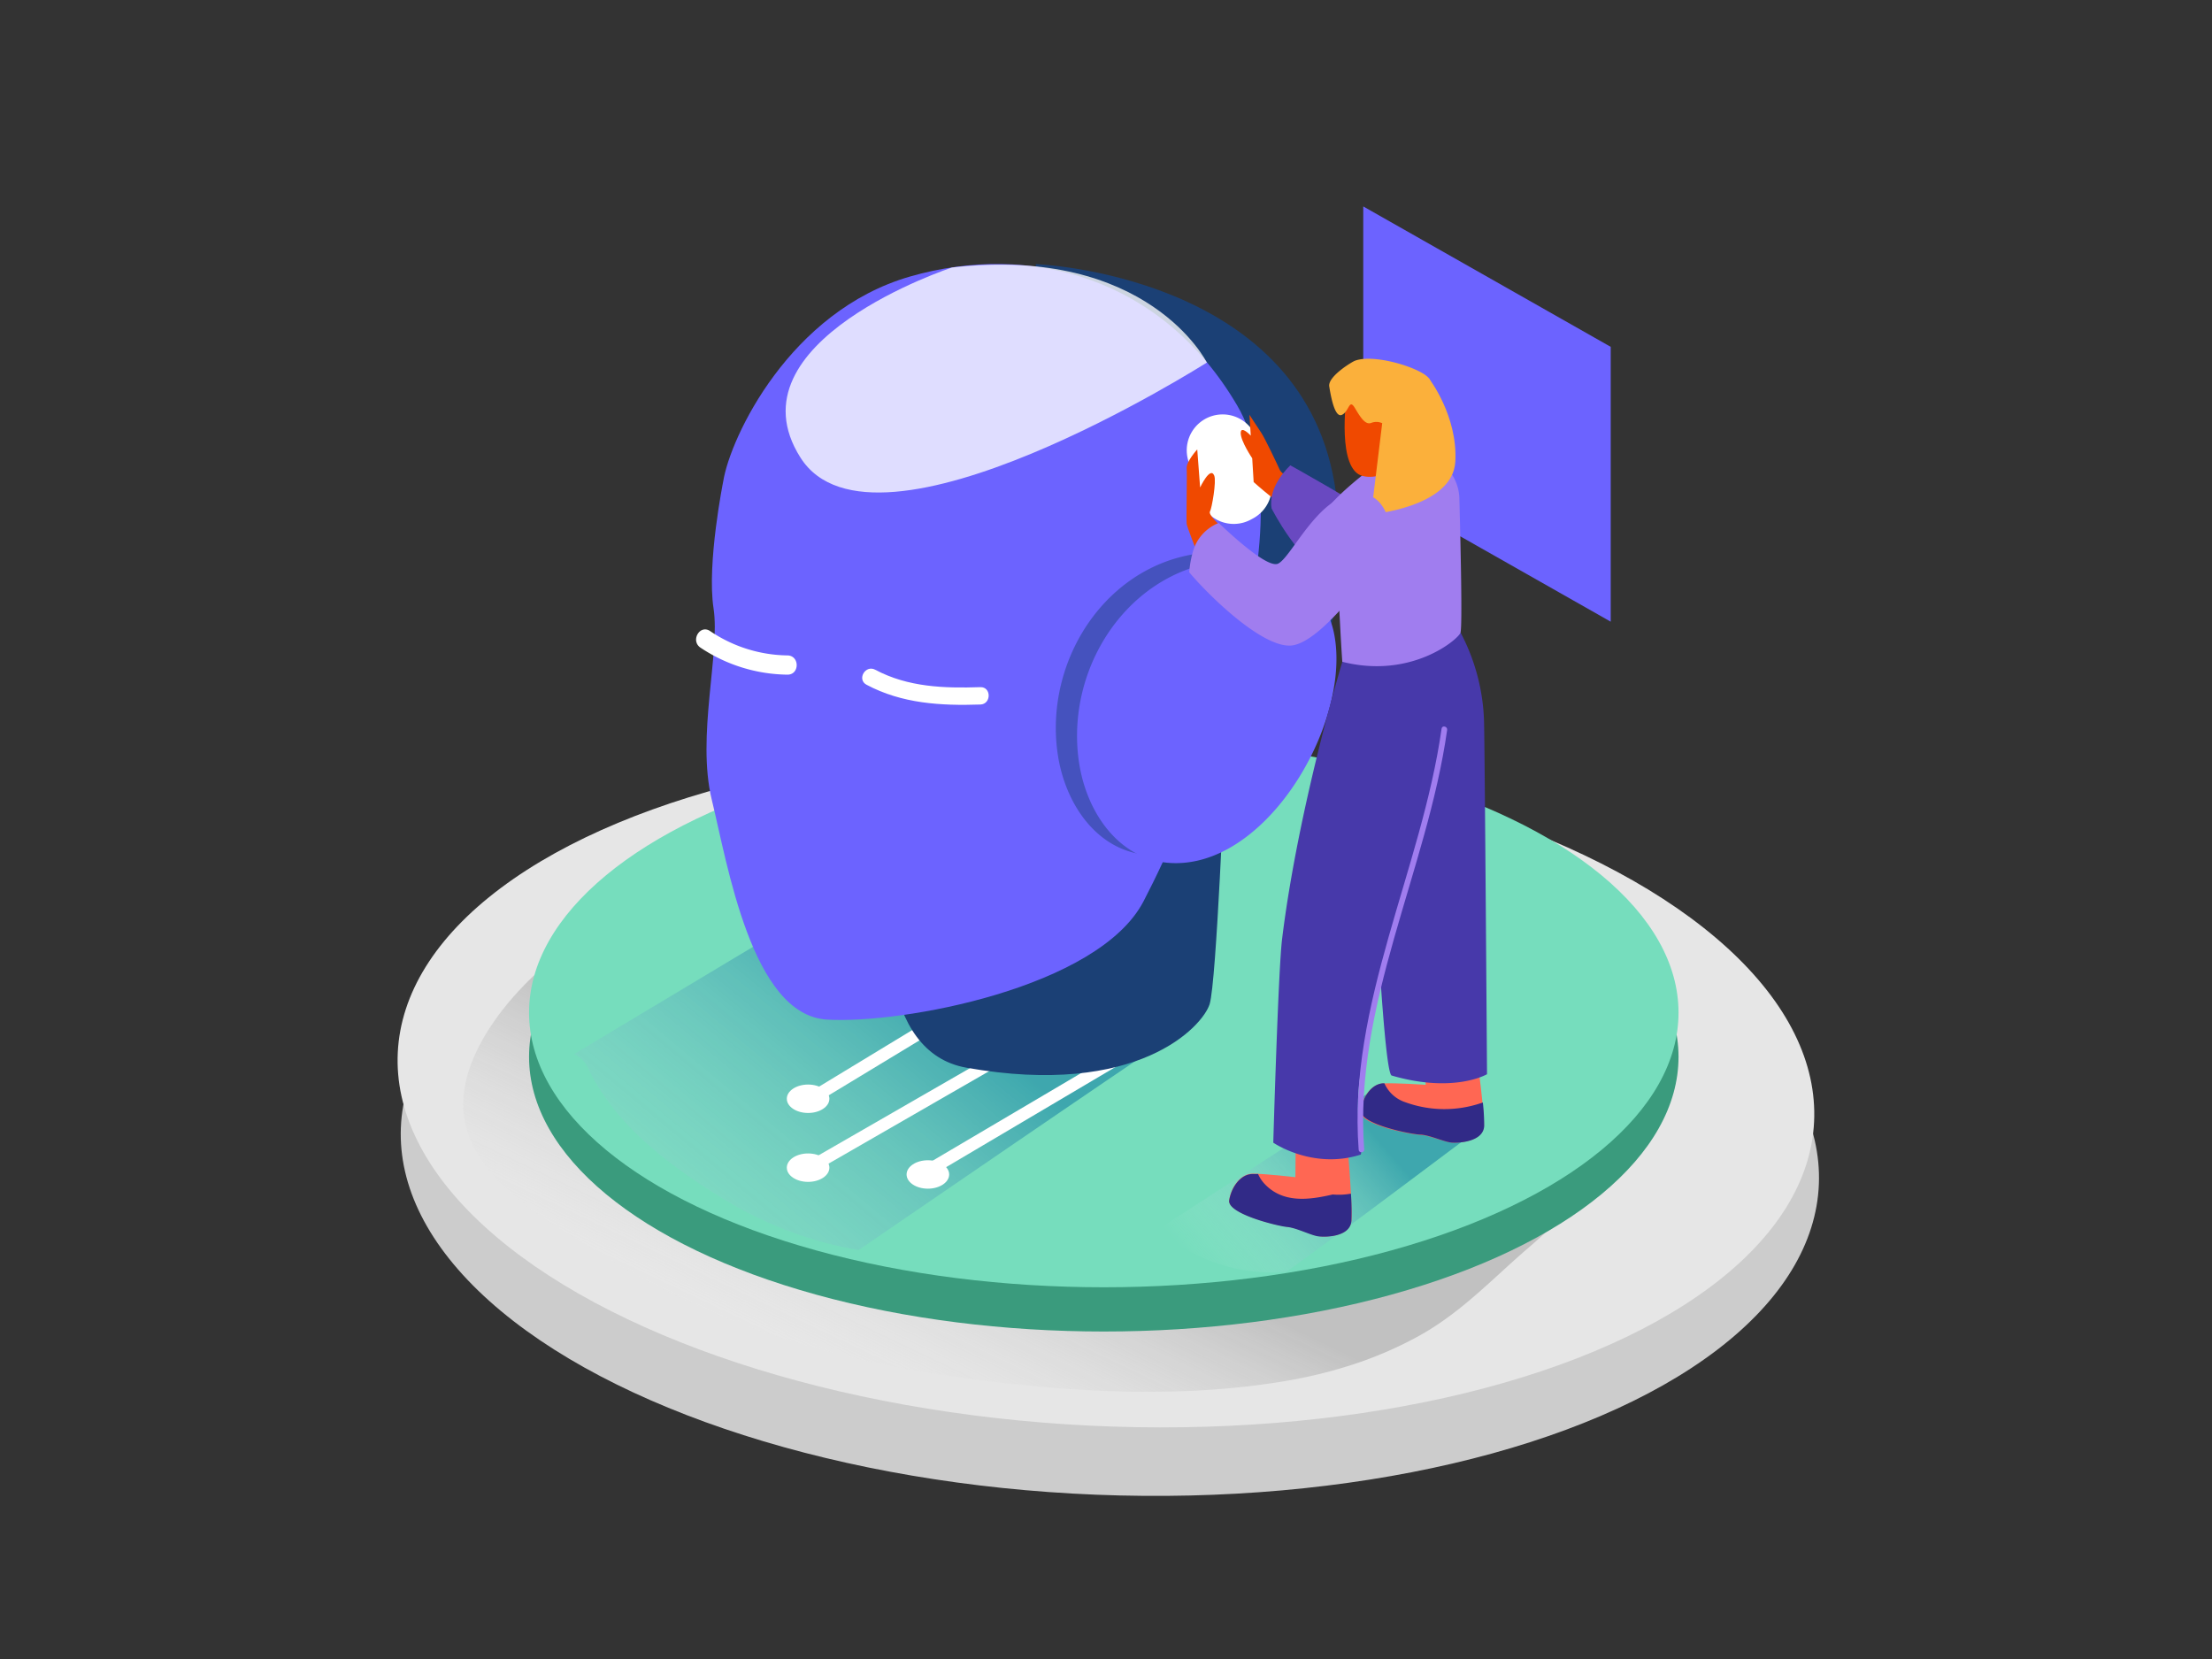 <svg id="Layer_1" data-name="Layer 1" xmlns="http://www.w3.org/2000/svg" xmlns:xlink="http://www.w3.org/1999/xlink" viewBox="0 0 400 300"><rect x="0" y="0" width="400" height="300" fill="#333333" stroke="none"/><defs><linearGradient id="linear-gradient" x1="160.99" y1="264.1" x2="183.8" y2="216.14" gradientUnits="userSpaceOnUse"><stop offset="0.01" stop-color="#fff" stop-opacity="0"/><stop offset="1" stop-color="#999"/></linearGradient><linearGradient id="linear-gradient-2" x1="107.78" y1="247.63" x2="167.17" y2="178.71" gradientTransform="translate(-3.41 2.42) rotate(-0.97)" gradientUnits="userSpaceOnUse"><stop offset="0.01" stop-color="#fff" stop-opacity="0"/><stop offset="1" stop-color="#006d9d"/></linearGradient><linearGradient id="linear-gradient-3" x1="217.82" y1="231.18" x2="248.3" y2="204.78" gradientTransform="matrix(1, 0, 0, 1, 0, 0)" xlink:href="#linear-gradient-2"/></defs><title>91-100</title><ellipse cx="200" cy="208.58" rx="61.27" ry="128.21" transform="matrix(0.04, -1, 1, 0.04, -15.88, 400.68)" fill="#ccc"/><ellipse cx="200" cy="196.62" rx="61.27" ry="128.21" transform="translate(-6.2 386.72) rotate(-87.19)" fill="#e6e6e6"/><path d="M244.82,246.69a69.19,69.19,0,0,0,11.56-5c7.83-4.28,13.43-10.41,20.1-16.13,7.1-6.09,13.92-13.91,21.86-18.93L194.76,175.41l-68.93-4.31c-2.74.11-8,4.68-10.5,6.08-4.07,2.28-4.78-10.45-8.87-8.19C96.31,174.58,81.7,189.69,84,202.47c2.17,12.24,17.73,19.93,27.22,25.78,17.82,11,38.2,17.17,58.79,20.3,20.32,3.09,42.56,4.64,62.91,1.1A84.26,84.26,0,0,0,244.82,246.69Z" opacity="0.48" fill="url(#linear-gradient)"/><ellipse cx="199.6" cy="191.11" rx="103.93" ry="49.67" fill="#3a9b7d"/><ellipse cx="199.6" cy="183.11" rx="103.93" ry="49.67" fill="#76ddbd"/><path d="M149.73,163.09l-45.92,27.52a5,5,0,0,1,2.53,2.55c4.89,10.24,14.54,17.51,24,23.35a68.79,68.79,0,0,0,24.93,9.54c22.44-15.37,52.38-35.88,56.41-38.42l7-20.23Z" opacity="0.48" fill="url(#linear-gradient-2)"/><polygon points="246.52 37.33 246.52 87.03 291.27 112.42 291.27 62.72 246.52 37.33" fill="#6c63ff"/><path d="M146.88,212.12l53.68-30.91a1.14,1.14,0,0,0-.27-2.06c-5.42-1-10.83-2-16.28-2.86-3.16-.48-5.14,1.54-7.86,3.19l-29.66,18c-1.24.75-.11,2.7,1.14,1.94L176,182.24a52.75,52.75,0,0,0,5.74-3.49,4.13,4.13,0,0,1,1.06-.64c-1.33.41.12.23,1,.41,5.27,1.14,10.66,1.87,16,2.8l-.27-2.06-53.68,30.91a1.13,1.13,0,0,0,1.14,1.94Z" fill="#fff"/><path d="M199.2,181l7.63,8,.23-1.77L166.77,211a1.13,1.13,0,0,0,1.14,1.94l40.29-23.83a1.14,1.14,0,0,0,.23-1.77l-7.63-8c-1-1-2.59.55-1.59,1.59Z" fill="#fff"/><path d="M221.49,139s-1.5,38.58-2.75,42.58-13,17-44,11.49-2.5-94.4-2.5-94.4" fill="#1b4075"/><path d="M187.31,47.76s47.58,1.77,54,39.58-17.82,65.79-56.64,64.94" fill="#1b4075"/><path d="M130.79,87s-3,14.9-1.76,23-3.12,23.15-.31,34.65,7.2,38.88,20.79,39.72,49.11-5.75,57.27-21.37,30.51-66.59,16.93-89.7S186.34,43.74,164.58,50,132.07,79.08,130.79,87Z" fill="#6c63ff"/><path d="M172.16,48.37s-40.75,13.36-27.41,34.38,73.49-17.19,73.49-17.19S207.66,44.31,172.16,48.37Z" fill="#fff" opacity="0.78"/><path d="M225.41,100.46a18.59,18.59,0,0,0-4.69-.62c-19.15-.12-32.11,18.47-29.45,36.53,1.51,10.24,8.73,19.73,20,18.1,15.87-2.29,29-26.15,26.18-41.08A16.39,16.39,0,0,0,225.41,100.46Z" fill="#6c63ff"/><path d="M225.41,100.46a18.59,18.59,0,0,0-4.69-.62c-19.15-.12-32.11,18.47-29.45,36.53,1.51,10.24,8.73,19.73,20,18.1,15.87-2.29,29-26.15,26.18-41.08A16.39,16.39,0,0,0,225.41,100.46Z" fill="#1b4075" opacity="0.47"/><path d="M229.25,101.89a18.59,18.59,0,0,0-4.69-.62c-19.15-.12-32.11,18.47-29.45,36.53,1.51,10.24,8.73,19.73,20,18.1,15.87-2.29,29-26.15,26.18-41.08A16.39,16.39,0,0,0,229.25,101.89Z" fill="#6c63ff"/><path d="M177.27,124.26c-6.56.22-13.09,0-19-3.15-1.78-.95-3.36,1.75-1.58,2.71,6.41,3.42,13.46,3.82,20.59,3.58C179.28,127.33,179.29,124.19,177.27,124.26Z" fill="#fff"/><path d="M142.4,118.52a25.49,25.49,0,0,1-14-4.41c-1.85-1.24-3.58,1.75-1.74,3A28.91,28.91,0,0,0,142.4,122C144.62,122,144.62,118.56,142.4,118.52Z" fill="#fff"/><ellipse cx="146.13" cy="198.69" rx="3.85" ry="2.57" fill="#fff"/><ellipse cx="146.13" cy="211.15" rx="3.85" ry="2.57" fill="#fff"/><ellipse cx="167.79" cy="212.38" rx="3.85" ry="2.57" fill="#fff"/><path d="M232.6,230c13.63-9.79,33.83-25.23,35.77-26.46L262,201.41,250,196l-40.56,26.31A31.27,31.27,0,0,0,232.6,230Z" opacity="0.48" fill="url(#linear-gradient-3)"/><path d="M216.86,90.07l-2-6.82a6.5,6.5,0,0,1,2.95-7.42h0a6.5,6.5,0,0,1,9.39,3.38l2.4,6.6a6.5,6.5,0,0,1-3,7.93l-.41.22A6.5,6.5,0,0,1,216.86,90.07Z" fill="#fff"/><path d="M266,184.65c.45,1.07,2.47,16,2.34,18.88s-4.54,3.2-5.89,3.08-4-1.34-5.69-1.4-11-1.82-10.72-4.28,1.88-4.84,4-5,7.77.24,7.77.24l-.57-13.49" fill="#ff6753"/><path d="M267.83,199.47a20.7,20.7,0,0,1-13.75-.17,6.29,6.29,0,0,1-3.74-3.41h-.22c-2.1.11-3.72,2.48-4,4.93s9,4.29,10.69,4.35,4.32,1.32,5.67,1.44,5.76-.13,5.91-3a38.31,38.31,0,0,0-.24-4.24Z" fill="#312a87"/><path d="M226.44,82.87s-2.08-3.07-2.08-4.56,1.82.47,1.82.47L225.94,75s1.41,2.2,2.11,3.22,3,5.9,3.38,6.76,4.09,3.23,4.09,3.23-1.06,3.46-2.18,3.7-6.64-4.74-6.64-4.74Z" fill="#f04900"/><path d="M233.34,84.15s-4.1,3.64-3.4,7.78c0,0,5.17,10.27,10.76,12s8.77-9.31,7.24-10.92S233.34,84.15,233.34,84.15Z" fill="#6949c1"/><path d="M220.38,94.8s-1.91-1.76-1.58-2.3S220,87,219.57,86c-.72-1.76-2.55,2.15-2.55,2.15l-.52-6.88s-2,2.18-1.91,3.41-.1,9.46,0,10.07,1.82,5,1.82,5" fill="#f04900"/><path d="M264.1,114.36a36.63,36.63,0,0,1,4.27,16.37c.14,7,.53,63.52.53,63.52s-5.95,3.52-17.24.24c-1.64-.48-3.72-48.65-3.72-48.65L251.81,121" fill="#4739aa"/><path d="M243,201.73c.4,1.09,1.65,16.06,1.38,19s-4.69,3-6,2.78-3.93-1.55-5.61-1.69-10.88-2.37-10.49-4.82,2.12-4.74,4.22-4.76,7.75.63,7.75.63l.12-13.5" fill="#ff6753"/><path d="M248.11,184.72a6.47,6.47,0,0,1,.26-.76,85,85,0,0,1,6-21.23c.71-3.89,1.17-6.44,1.22-6.64,3.33-13.37.84-17,1.65-37.2l-14.49.74s-8,26.4-10.91,50.2c-.7,5.71-1.59,36.8-1.59,36.8s7.16,4.94,15.83,2.15l.29-1.64C244.52,199.69,246.14,192,248.11,184.72Z" fill="#4739aa"/><path d="M241.87,105c-.38-5.59-2.41-8.53-1.12-13.95,4-4.38,11.61-9.67,12.42-9.83l4.28,1a8.34,8.34,0,0,1,6.45,7.9c.23,8.67.56,23.14.2,24.29s-8.85,8.44-21.37,5.26C242.38,114.74,242.21,109.84,241.87,105Z" fill="#a07def"/><path d="M243.47,72s-1.77,13,3,14.09,10.05-4.6,10.3-7.26S249.84,67.26,243.47,72Z" fill="#f04900"/><path d="M245,65.24c-.51.19-4.92,2.84-4.63,4.64s1,5.77,2.31,5.13,1.27-3,2.32-1.24,1.92,3.14,3,2.69a2.54,2.54,0,0,1,2,.09s0,9.37,1.12,8.76,5.66-2.56,7.31-5.4c1-1.79,1.3-5.12,1-7.82a8.46,8.46,0,0,0-1-3.64C257.08,66.59,248.55,63.89,245,65.24Z" fill="#fbb03b"/><path d="M258.42,68.46s5.2,6.72,4.75,15S247.94,93,247.94,93l2-16.41" fill="#fbb03b"/><path d="M215.77,99.57a7.85,7.85,0,0,1,4.61-5c4.07,3.85,9,8,10.68,7.38,2.4-1,7.18-12.13,14-12.7s6.61,8.85,6.61,8.85-11.87,18.32-18.31,18.64c-5.19.26-14.61-8.86-18.31-13.25A18.51,18.51,0,0,1,215.77,99.57Z" fill="#a07def"/><path d="M241,216c-4.33,1-9.06,1.64-12.4-2a6.33,6.33,0,0,1-1.1-1.7l-1,0c-2.1,0-3.83,2.31-4.22,4.76s8.82,4.67,10.49,4.82,4.26,1.51,5.61,1.69,5.76.12,6-2.78a44.45,44.45,0,0,0-.09-4.94A12.23,12.23,0,0,1,241,216Z" fill="#312a87"/><path d="M261.69,132c.09-.63-.87-.9-1-.27-3.63,25.63-17,49.77-15,76.16,0,.64,1,.64,1,0C244.74,181.59,258.07,157.53,261.69,132Z" fill="#a07def"/></svg>